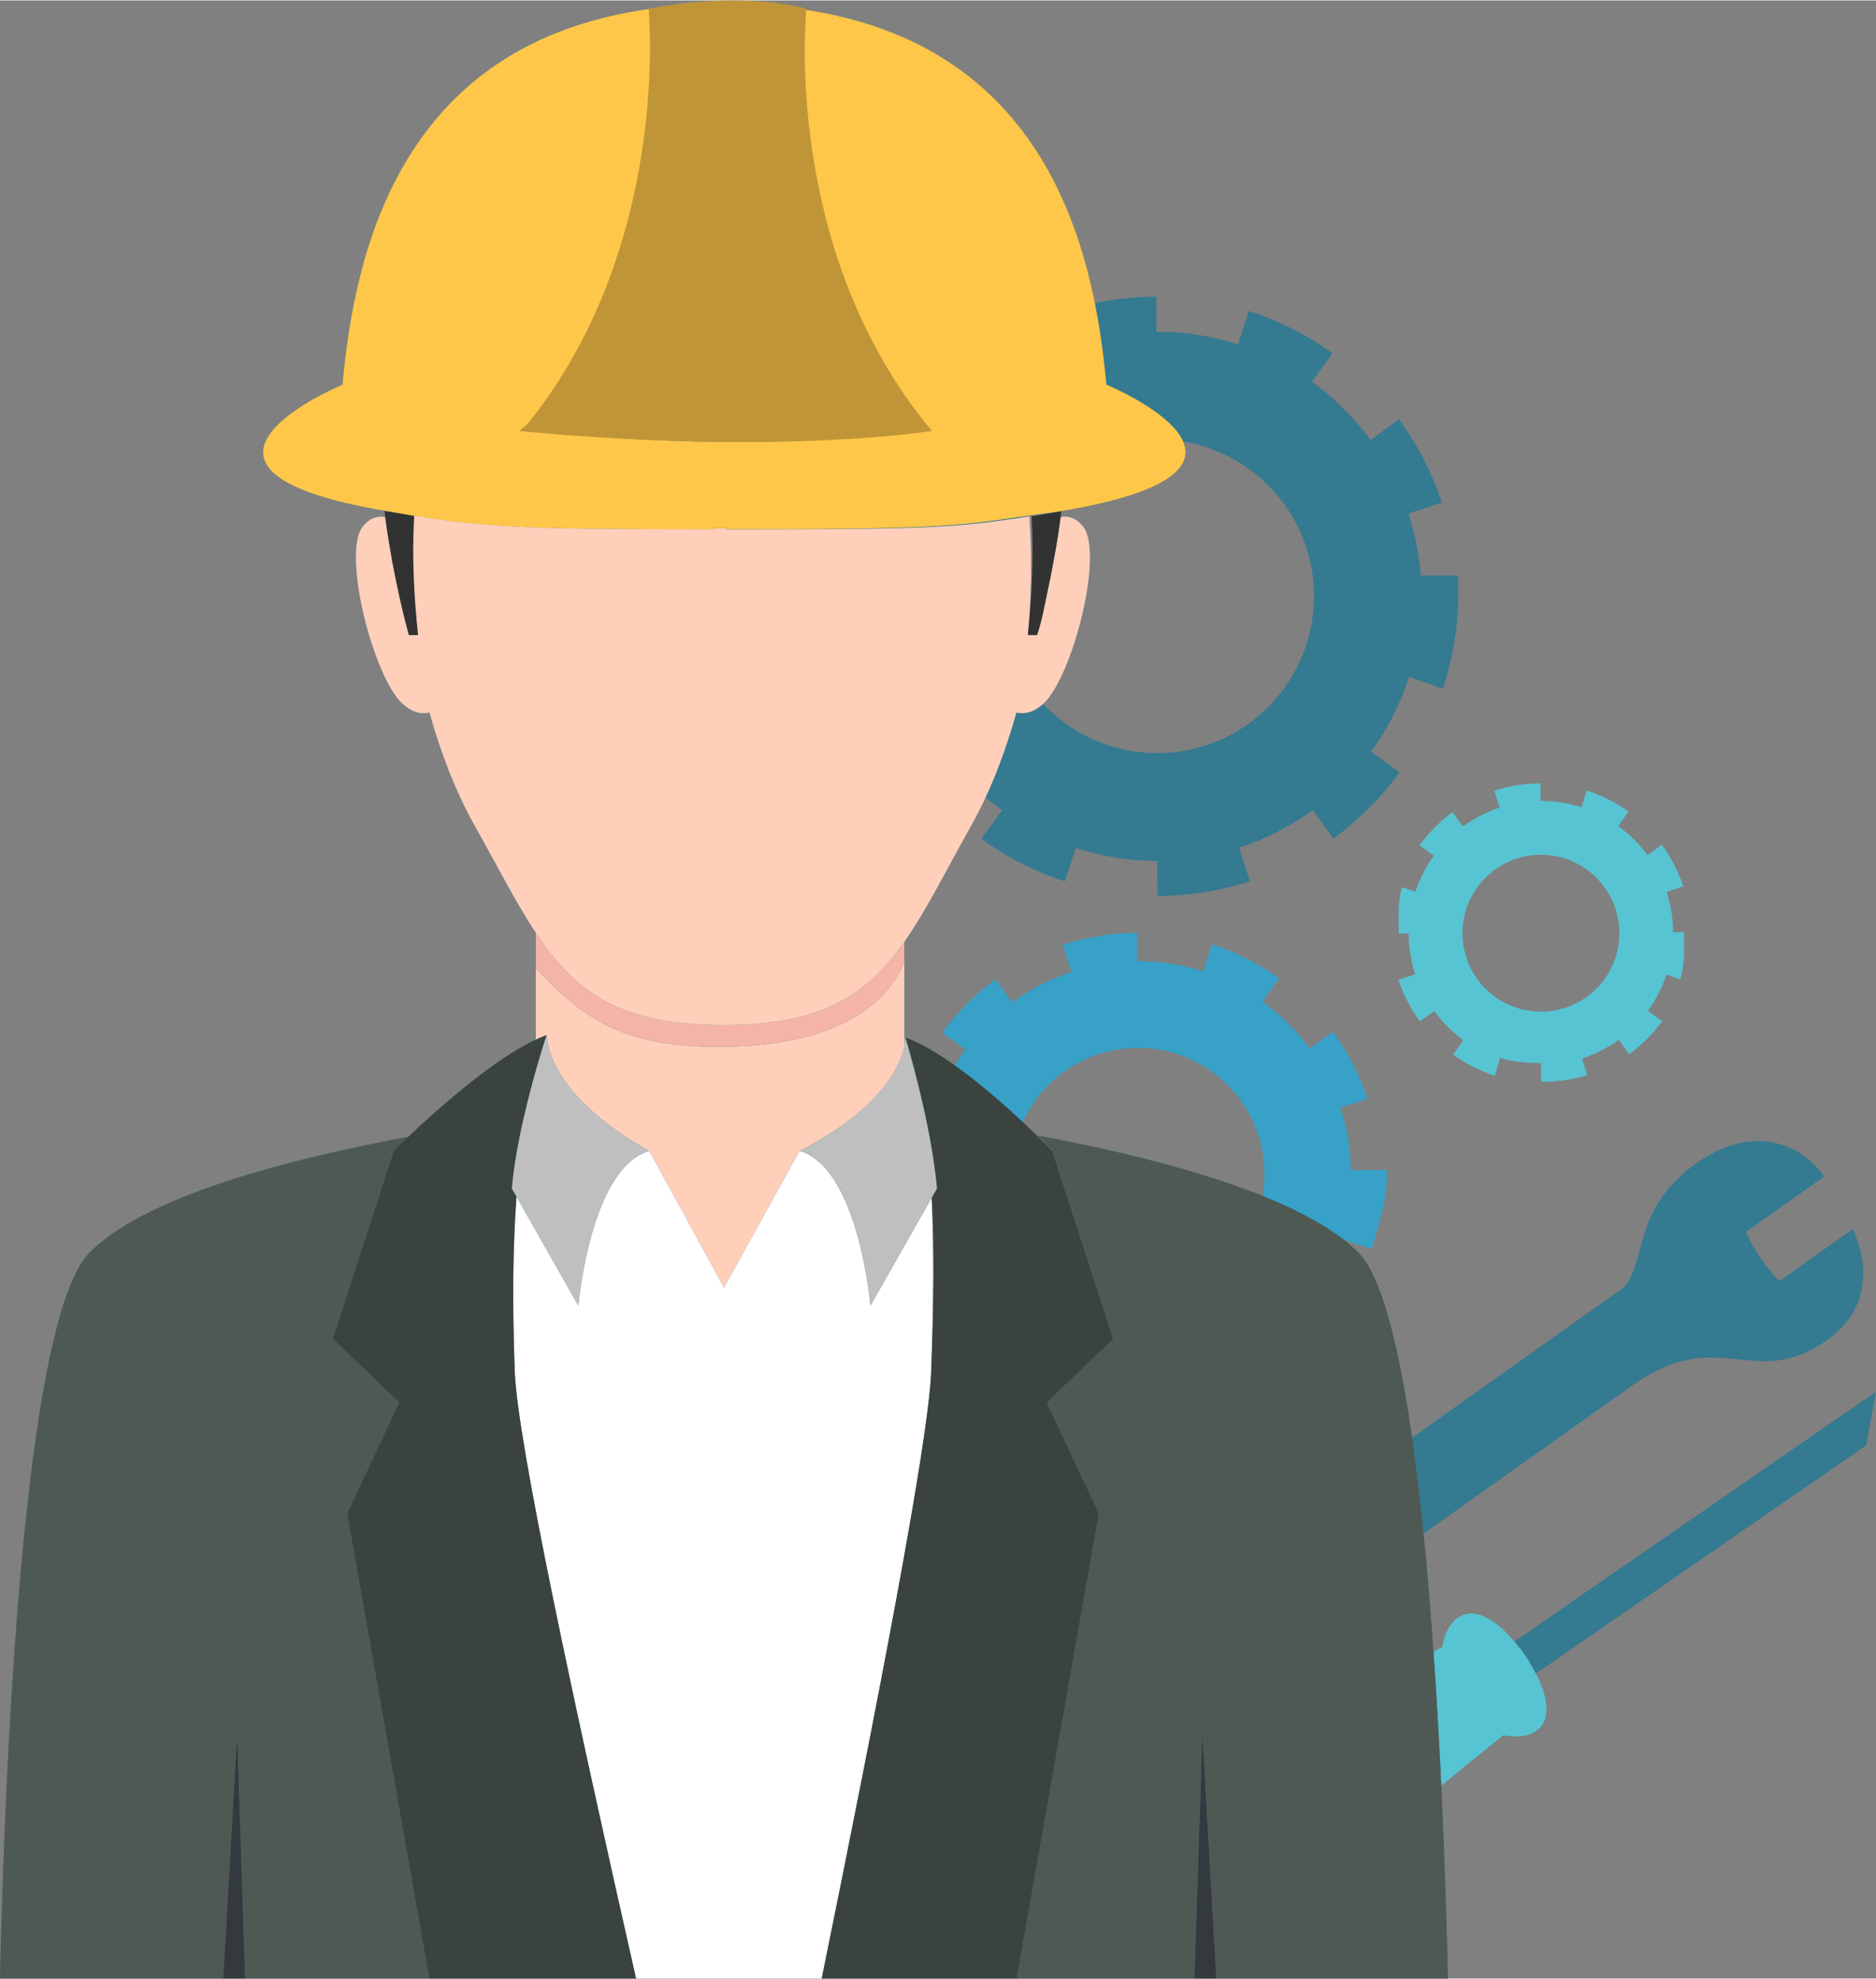 <?xml version="1.0" encoding="UTF-8"?>
<!DOCTYPE svg PUBLIC "-//W3C//DTD SVG 1.1//EN" "http://www.w3.org/Graphics/SVG/1.1/DTD/svg11.dtd">
<!-- Creator: CorelDRAW X7 -->
<svg xmlns="http://www.w3.org/2000/svg" xml:space="preserve" width="493px" height="520px" version="1.1" style="shape-rendering:geometricPrecision; text-rendering:geometricPrecision; image-rendering:optimizeQuality; fill-rule:evenodd; clip-rule:evenodd"
viewBox="0 0 1582092 1667992"
 xmlns:xlink="http://www.w3.org/1999/xlink">
 <rect x="0" y="0" width="1582092" height="1667992" fill="#808080" stroke="none"/>
 <defs>
  <style type="text/css">
   <![CDATA[
    .fil0 {fill:none}
    .fil11 {fill:#323232}
    .fil7 {fill:#34393E}
    .fil1 {fill:#347A91}
    .fil3 {fill:#38A1C7}
    .fil9 {fill:#3B433F}
    .fil4 {fill:#4F5954}
    .fil2 {fill:#57C4D3}
    .fil13 {fill:#BF9537}
    .fil10 {fill:#BFBFBF}
    .fil6 {fill:#F4B4A7}
    .fil12 {fill:#FFC749}
    .fil5 {fill:#FFCFBA}
    .fil8 {fill:white}
   ]]>
  </style>
 </defs>
 <g id="Layer_x0020_1">
  <circle class="fil0" cx="959703" cy="989887" r="106661"/>
  <circle class="fil0" cx="1299486" cy="786543" r="66147"/>
  <circle class="fil0" cx="975875" cy="502402" r="132287"/>
  <path class="fil1" d="M1582092 1173175l-305003 210714c1675,1997 3357,4021 5073,6287l213 -182c1254,1803 2345,3520 3508,5282 1232,1705 2456,3338 3699,5142l-243 140c2277,3611 4172,7006 5896,10318l278506 -192417 8351 -45284z"/>
  <path class="fil2" d="M1289589 1400429c-1243,-1804 -2467,-3440 -3698,-5142 -1152,-1766 -2255,-3478 -3509,-5282l-212 182c-1713,-2266 -3399,-4301 -5074,-6286 -31150,-37005 -55120,-26778 -60823,4441 0,0 -46228,25895 -153779,86980 -101245,57515 -112435,81167 -86559,122582l-170 121c4611,6688 3618,5222 4660,6665 982,1463 4581,6719 4581,6719l171 -110c34197,45534 56432,37865 146041,-36475 95183,-78981 136546,-111954 136546,-111954 30377,5563 48262,-12102 27471,-51971 -1724,-3308 -3619,-6707 -5896,-10318l250 -152z"/>
  <path class="fil1" d="M1369472 1085199l-362902 257495c-16130,11451 -19942,33795 -8502,49918 11450,16130 33784,19920 49918,8473l328954 -233393c73206,-51941 102148,5805 163956,-38035 52063,-36944 21473,-93516 21473,-93516l-61808 43852c-19950,-20954 -28153,-41465 -28153,-41465l66037 -46860c-20704,-29196 -61676,-43871 -107612,-11280 -54302,38505 -41650,82046 -61361,104811z"/>
  <path class="fil1" d="M735685 580891c8222,25194 20340,48864 36042,70349l23951 -17483c13785,18877 30457,35500 49377,49225l-17415 24000c21514,15630 45223,27680 70440,35841l9124 -28130c21644,6998 44712,10909 68686,10909 72,0 151,0 212,0l30 29525c26649,-31 52893,-4233 78007,-12402l-9173 -28233c22477,-7309 43382,-18104 62089,-31742l17453 23963c21435,-15619 40210,-34409 55810,-55852l-24001 -17445c13816,-18999 24713,-40233 32011,-63089l28502 10124c8150,-25133 12913,-51392 12913,-78037l-3 -17427 -31590 0c-1402,-18127 -4953,-35652 -10436,-52301l28191 -9272c-8279,-25175 -20453,-48816 -36171,-70258l-23909 17536c-13827,-18859 -30537,-35429 -49494,-49126l17373 -24043c-21556,-15580 -45284,-27581 -70519,-35701l-9064 28233c-21515,-6908 -44443,-10678 -68254,-10678 -220,0 -439,12 -663,12l-91 -29624c-26638,80 -52874,4289 -77988,12523l9242 28191c-22459,7359 -43352,18177 -62036,31852l-17514 -23932c-21404,15668 -40130,34496 -55692,55973l24019 17403c-13675,18889 -24470,39991 -31730,62688l-30446 -9605c-8060,24981 -14528,51081 -14528,77548l0 440 34410 -250c18,24133 3921,47341 11026,69106l-28191 9189zm240190 -210775c73054,0 132286,59232 132286,132286 0,73066 -59232,132287 -132286,132287 -73055,0 -132287,-59232 -132287,-132287 -7,-73054 59232,-132286 132287,-132286z"/>
  <path class="fil3" d="M1022803 1183611l-7419 -22788c18127,-5896 34898,-14657 49986,-25657l14168 19450c17282,-12591 32412,-27740 44996,-45034l-19461 -14156c11167,-15358 20071,-32473 25967,-50968l25546 8351c6578,-20260 13012,-41434 13012,-62918l-3 -3630 -30257 0c-371,-18328 -3440,-35963 -8904,-52552l22788 -7499c-6677,-20302 -16491,-39361 -29165,-56655l-19420 14236c-11140,-15198 -24572,-28551 -39850,-39589l14084 -19491c-17373,-12561 -36512,-22246 -56856,-28783l-7317 22800c-17343,-5574 -35811,-8651 -55018,-8651 -182,0 -353,19 -531,19l-79 -23902c-21473,61 -42628,3459 -62870,10087l7469 22799c-18116,5934 -34879,14728 -49937,25747l-14217 -19431c-17264,12633 -32371,27801 -44905,45114l19480 14115c-10887,15039 -19571,31749 -25414,49785l-21625 -7067c-6487,20151 -8522,41185 -8522,62529l0 360 21345 -159c19,19438 3209,38115 8942,55651l-22788 7438c6639,20310 16411,39388 29055,56712l19431 -14198c11110,15217 24523,28604 39771,39672l-14126 19469c17343,12603 36463,22326 56803,28903l7358 -24303c17453,5646 36031,7279 55352,7279 61,0 122,0 190,0l19 25376c21499,0 42673,-1865 62922,-8461zm-169761 -193724c0,-58899 47762,-106661 106661,-106661 58921,0 106672,47751 106672,106661 0,58910 -47751,106660 -106672,106660 -58910,0 -106661,-47750 -106661,-106660z"/>
  <path class="fil2" d="M1233779 696566l-8821 -12042c-10697,7828 -20071,17252 -27839,27990l12080 8753c-6639,9174 -11932,19347 -15559,30306l-11178 -3820c-4020,12501 -2838,25547 -2838,38790l0 219 8352 -72c19,12050 1997,23622 5543,34478l-14126 4611c4111,12603 10178,24433 18018,35179l12049 -8803c6896,9443 15217,17745 24671,24615l-8760 12072c10757,7821 22617,13845 35227,17926l4574 -15160c10818,3509 22348,4422 34326,4422 41,0 79,0 121,0l11 15820c13323,-12 26456,-1584 39021,-5677l-4600 -13875c11239,-3661 21643,-8973 31010,-15790l8783 12129c10716,-7809 20113,-17172 27911,-27899l-12072 -8761c6726,-9253 12103,-19548 15740,-30646l11478 4232c4080,-12572 3357,-25694 3357,-39020l-4 -792 -9265 0c-79,-11902 -2053,-23330 -5592,-34057l14137 -4653c-4142,-12592 -10227,-24414 -18097,-35129l-12031 8821c-6907,-9424 -15247,-17714 -24712,-24554l8734 -12102c-10769,-7791 -22648,-13785 -35258,-17847l-4543 14137c-10758,-3459 -22216,-5365 -34125,-5365 -110,0 -213,11 -323,11l-49 -14819c-13315,30 -26437,2137 -38998,6256l4631 14137c-11243,3698 -21640,9151 -30984,15979zm131866 89977c0,36531 -29616,66147 -66159,66147 -36531,0 -66147,-29616 -66147,-66147 0,-36532 29616,-66147 66147,-66147 36531,-12 66159,29615 66159,66147z"/>
  <path class="fil1" d="M324873 435562c914,7059 1997,14175 3168,21333 -1163,-7147 -2254,-14274 -3168,-21333z"/>
  <path class="fil1" d="M884625 492577c291,-1345 492,-2675 773,-4020 -262,1262 -561,2546 -834,3808 19,80 49,140 61,212z"/>
  <path class="fil1" d="M331107 474389c11,-49 19,-110 30,-159 -402,-2095 -792,-4179 -1163,-6267 394,2156 735,4282 1133,6426z"/>
  <path class="fil1" d="M890437 462048c-511,3009 -1122,6055 -1675,9083 553,-3028 1164,-6063 1675,-9083z"/>
  <path class="fil1" d="M1145465 1055746c-51862,-51851 -187024,-83081 -270166,-98499 7541,7359 12111,12493 12111,12493l51369 158712 -56023 53745 43943 93638 -69315 392153 149899 0 6726 -205250 11803 205250 195285 0c-3638,-160406 -18268,-554867 -75632,-612242z"/>
  <path class="fil1" d="M336654 1182277l-56011 -53647 51369 -158522c0,0 4642,-4642 12220,-11819 -83262,15528 -217061,45928 -268593,97449 -57375,57383 -72001,451844 -75639,612250l188214 0 11800 -205250 6729 205250 155275 0 -69295 -392116 43931 -93595z"/>
  <path class="fil1" d="M455485 890134c1254,-4233 2376,-7859 3259,-10666 -1125,3508 -2217,7070 -3259,10666z"/>
  <path class="fil1" d="M547516 970119l63028 115311 63783 -115311c0,0 77367,-36103 88355,-88344l0 -70599c-20052,45826 -73255,71149 -157230,71149 -80292,0 -113458,-23599 -153559,-66451l0 60422c3107,-1444 6146,-2717 9052,-3729 4885,56095 86571,97552 86571,97552z"/>
  <path class="fil1" d="M605456 882325c83975,0 137178,-25323 157230,-71149l0 -17336c-31688,45235 -69576,70198 -152979,70198 -87059,0 -124708,-27740 -157810,-77696l0 29544c40100,42851 73274,66439 153559,66439z"/>
  <polygon class="fil1" points="188214,1667988 206743,1667988 200017,1462738 "/>
  <polygon class="fil1" points="1007283,1667988 1025812,1667988 1014012,1462738 "/>
  <path class="fil1" d="M785732 1009628l-51650 90962c0,0 -9753,-115845 -59744,-130471l-63782 115311 -63029 -115311c-49986,14626 -59751,130471 -59751,130471l-52203 -91924c-3137,42457 -3599,89848 -1455,147716 2194,58951 50059,281022 102269,511610l74161 -4 82448 0c46989,-230584 90110,-452658 92296,-511610 2133,-57754 2577,-104732 440,-146750z"/>
  <path class="fil1" d="M435573 1008655l-3880 -6836c3410,-39180 16312,-86601 23800,-111685 1042,-3600 2137,-7158 3258,-10666 1372,-4381 2217,-6897 2217,-6897 -2906,1023 -5945,2296 -9052,3729 -36603,16941 -85305,60804 -107665,81989 -7578,7177 -12220,11819 -12220,11819l-51369 158522 56011 53647 -43931 93588 69276 392123 62506 0 111856 0c-52215,-230584 -100075,-452658 -102269,-511610 -2137,-57875 -1687,-105262 1462,-147723z"/>
  <path class="fil1" d="M763046 874314c212,633 402,1285 610,1914 61,-523 231,-1035 269,-1554 -280,-98 -598,-257 -879,-360z"/>
  <path class="fil1" d="M882756 1182277l56023 -53647 -51369 -158522c0,0 -4574,-4752 -12111,-12111 -23117,-22568 -74547,-69966 -111332,-83300 201,663 21355,71300 26206,127122l-4430 7809c2137,42018 1694,88996 -439,146754 -2187,58951 -45315,281022 -92296,511610l108422 -4 55966 0 69307 -392116 -43947 -93595z"/>
  <path class="fil1" d="M460949 872571c0,0 -833,2505 -2216,6897 -883,2807 -1997,6445 -3259,10666 -7487,25084 -20393,72505 -23800,111685l3880 6836 52203 91924c0,0 9765,-115845 59751,-130471 8,11 -81678,-41446 -86559,-97537z"/>
  <path class="fil1" d="M674338 970119c49987,14626 59744,130471 59744,130471l51650 -90962 4429 -7809c-4854,-55822 -26637,-126463 -26838,-127122l-641 -61c0,12 0,31 0,50 0,530 410,1034 353,1553 -212,1876 -281,3698 -663,5536 -10989,52241 -88034,88344 -88034,88344z"/>
  <path class="fil1" d="M609707 864038c83392,0 121287,-24963 152979,-70198 18359,-26198 34629,-59171 56443,-98070 16180,-28862 28612,-61555 38077,-95324 6878,1694 14395,-60 22368,-7097 24853,-21946 51960,-128023 33666,-149981 -6176,-7420 -12773,-8973 -18786,-7799 -1133,8753 -2497,17593 -4009,26487 -512,3008 -1122,6055 -1675,9082 -1061,5794 -2145,11591 -3357,17423 -281,1345 -482,2675 -773,4020 -12,-72 -42,189 -61,121 -2967,13914 -6267,32394 -10045,42420l-7684 3c3039,-30078 3527,-64404 1383,-100063 -64075,9844 -85499,10909 -255930,10988l0 -1163c0,0 382,0 -1243,0 -1626,0 1243,0 -8783,0l0 993c-160406,-80 -188840,-1535 -254919,-11750 -2186,35799 2084,70910 5123,100984l-7669 0c-5445,-20052 -9954,-40100 -13675,-60153 -11,0 -19,0 -30,0 -410,0 -743,-4562 -1122,-6706 -663,-3699 -1345,-7541 -1936,-11220 -1182,-7158 -2255,-14357 -3168,-21405 -6017,-1175 -12603,341 -18779,7760 -18298,21955 8814,128024 33667,149959 7991,7060 15520,8784 22386,7078 9465,33777 21916,66458 38096,95332 19779,35280 35148,65665 51642,90568 33106,49971 70762,77711 157814,77711z"/>
  <path class="fil1" d="M870006 435050c2145,35671 -129,69990 -3156,100064l7676 0c3778,-10026 7079,-28502 10045,-42419 270,-1262 573,-2706 834,-3971 1213,-5847 2296,-11709 3357,-17514 561,-3027 1175,-6104 1675,-9124 1516,-8893 2887,-17756 4009,-26509 212,-1603 299,-3179 500,-4782 -2095,353 -4160,853 -6335,1194 -6605,1038 -12739,2160 -18605,3061z"/>
  <path class="fil1" d="M329985 467974c371,2084 762,4490 1163,6586 3721,19821 8230,40502 13675,60554l7670 0c-3047,-30078 -5324,-64684 -3138,-100484 -5032,-781 -10276,-1766 -15861,-2637 -3138,-493 -6177,-1073 -9162,-1573 212,1754 322,3429 553,5195 913,7059 2004,14168 3168,21314 591,3656 1273,7347 1932,11045z"/>
  <path class="fil1" d="M333486 431833c5585,872 8833,1694 13865,2478 66079,10205 94508,11489 254918,11569l-4 -993c10026,0 7158,0 8783,0 1626,0 1243,0 1243,0l0 993c170432,-80 191856,-1804 255930,-11648 5866,-902 12895,-1614 19499,-2649 2175,-341 4684,-560 6779,-913 211809,-35038 38539,-106702 38539,-106702 -10295,-114421 -49755,-288581 -259980,-316973 -269,2705 -19620,204250 95141,355952 0,0 -114371,20954 -314389,261 -2406,-250 2929,-3891 4362,-5835 109987,-150762 91413,-347733 91151,-350401 -210574,28222 -250193,202575 -260492,317053 0,0 -172008,71092 35489,106300 2990,516 6025,1016 9166,1508z"/>
  <path class="fil4" d="M1145465 1055746c-51862,-51851 -187024,-83081 -270166,-98499 7541,7359 12111,12493 12111,12493l51369 158712 -56023 53745 43943 93638 -69315 392153 149899 0 6726 -205250 11803 205250 195285 0c-3638,-160406 -18268,-554867 -75632,-612242z"/>
  <path class="fil4" d="M336654 1182277l-56011 -53647 51369 -158522c0,0 4642,-4642 12220,-11819 -83262,15528 -217061,45928 -268593,97449 -57375,57383 -72001,451844 -75639,612250l188214 0 11800 -205250 6729 205250 155275 0 -69295 -392116 43931 -93595z"/>
  <path class="fil5" d="M455485 890134c1254,-4233 2376,-7859 3259,-10666 -1125,3508 -2217,7070 -3259,10666z"/>
  <path class="fil5" d="M547516 970119l63028 115311 63783 -115311c0,0 77367,-36103 88355,-88344l0 -70599c-20052,45826 -73255,71149 -157230,71149 -80292,0 -113458,-23599 -153559,-66451l0 60422c3107,-1444 6146,-2717 9052,-3729 4885,56095 86571,97552 86571,97552z"/>
  <path class="fil6" d="M605456 882325c83975,0 137178,-25323 157230,-71149l0 -17336c-31688,45235 -69576,70198 -152979,70198 -87059,0 -124708,-27740 -157810,-77696l0 29544c40100,42851 73274,66439 153559,66439z"/>
  <polygon class="fil7" points="188214,1667988 206743,1667988 200017,1462738 "/>
  <polygon class="fil7" points="1007283,1667988 1025812,1667988 1014012,1462738 "/>
  <path class="fil8" d="M785732 1009628l-51650 90962c0,0 -9753,-115845 -59744,-130471l-63782 115311 -63029 -115311c-49986,14626 -59751,130471 -59751,130471l-52203 -91924c-3137,42457 -3599,89848 -1455,147716 2194,58951 50059,281022 102269,511610l74161 -4 82448 0c46989,-230584 90110,-452658 92296,-511610 2133,-57754 2577,-104732 440,-146750z"/>
  <path class="fil9" d="M435573 1008655l-3880 -6836c3410,-39180 16312,-86601 23800,-111685 1042,-3600 2137,-7158 3258,-10666 1372,-4381 2217,-6897 2217,-6897 -2906,1023 -5945,2296 -9052,3729 -36603,16941 -85305,60804 -107665,81989 -7578,7177 -12220,11819 -12220,11819l-51369 158522 56011 53647 -43931 93588 69276 392123 62506 0 111856 0c-52215,-230584 -100075,-452658 -102269,-511610 -2137,-57875 -1687,-105262 1462,-147723z"/>
  <path class="fil9" d="M763046 874314c212,633 402,1285 610,1914 61,-523 231,-1035 269,-1554 -280,-98 -598,-257 -879,-360z"/>
  <path class="fil9" d="M882756 1182277l56023 -53647 -51369 -158522c0,0 -4574,-4752 -12111,-12111 -23117,-22568 -74547,-69966 -111332,-83300 201,663 21355,71300 26206,127122l-4430 7809c2137,42018 1694,88996 -439,146754 -2187,58951 -45315,281022 -92296,511610l108422 -4 55966 0 69307 -392116 -43947 -93595z"/>
  <path class="fil10" d="M460949 872571c0,0 -833,2505 -2216,6897 -883,2807 -1997,6445 -3259,10666 -7487,25084 -20393,72505 -23800,111685l3880 6836 52203 91924c0,0 9765,-115845 59751,-130471 8,11 -81678,-41446 -86559,-97537z"/>
  <path class="fil10" d="M674338 970119c49987,14626 59744,130471 59744,130471l51650 -90962 4429 -7809c-4854,-55822 -26637,-126463 -26838,-127122l-641 -61c0,12 0,31 0,50 0,530 410,1034 353,1553 -212,1876 -281,3698 -663,5536 -10989,52241 -88034,88344 -88034,88344z"/>
  <path class="fil5" d="M609707 864038c83392,0 121287,-24963 152979,-70198 18359,-26198 34629,-59171 56443,-98070 16180,-28862 28612,-61555 38077,-95324 6878,1694 14395,-60 22368,-7097 24853,-21946 51960,-128023 33666,-149981 -6176,-7420 -12773,-8973 -18786,-7799 -1133,8753 -2497,17593 -4009,26487 -512,3008 -1122,6055 -1675,9082 -1061,5794 -2145,11591 -3357,17423 -281,1345 -482,2675 -773,4020 -12,-72 -42,189 -61,121 -2967,13914 -6267,32394 -10045,42420l-7684 3c3039,-30078 3527,-64404 1383,-100063 -64075,9844 -85499,10909 -255930,10988l0 -1163c0,0 382,0 -1243,0 -1626,0 1243,0 -8783,0l0 993c-160406,-80 -188840,-1535 -254919,-11750 -2186,35799 2084,70910 5123,100984l-7669 0c-5445,-20052 -9954,-40100 -13675,-60153 -11,0 -19,0 -30,0 -410,0 -743,-4562 -1122,-6706 -663,-3699 -1345,-7541 -1936,-11220 -1182,-7158 -2255,-14357 -3168,-21405 -6017,-1175 -12603,341 -18779,7760 -18298,21955 8814,128024 33667,149959 7991,7060 15520,8784 22386,7078 9465,33777 21916,66458 38096,95332 19779,35280 35148,65665 51642,90568 33106,49971 70762,77711 157814,77711z"/>
  <path class="fil11" d="M870006 435050c2145,35671 -129,69990 -3156,100064l7676 0c3778,-10026 7079,-28502 10045,-42419 270,-1262 573,-2706 834,-3971 1213,-5847 2296,-11709 3357,-17514 561,-3027 1175,-6104 1675,-9124 1516,-8893 2887,-17756 4009,-26509 212,-1603 299,-3179 500,-4782 -2095,353 -4160,853 -6335,1194 -6605,1038 -12739,2160 -18605,3061z"/>
  <path class="fil11" d="M329985 467974c371,2084 762,4490 1163,6586 3721,19821 8230,40502 13675,60554l7670 0c-3047,-30078 -5324,-64684 -3138,-100484 -5032,-781 -10276,-1766 -15861,-2637 -3138,-493 -6177,-1073 -9162,-1573 212,1754 322,3429 553,5195 913,7059 2004,14168 3168,21314 591,3656 1273,7347 1932,11045z"/>
  <path class="fil12" d="M333486 431833c5585,872 8833,1694 13865,2478 66079,10205 94508,11489 254918,11569l-4 -993c10026,0 7158,0 8783,0 1626,0 1243,0 1243,0l0 993c170432,-80 191856,-1804 255930,-11648 5866,-902 12895,-1614 19499,-2649 2175,-341 4684,-560 6779,-913 211809,-35038 38539,-106702 38539,-106702 -10295,-114421 -49755,-288581 -259980,-316973 -269,2705 -19620,204250 95141,355952 0,0 -114371,20954 -314389,261 -2406,-250 2929,-3891 4362,-5835 109987,-150762 91413,-347733 91151,-350401 -210574,28222 -250193,202575 -260492,317053 0,0 -172008,71092 35489,106300 2990,516 6025,1016 9166,1508z"/>
  <path class="fil13" d="M444788 357384c-1580,1944 -8241,5593 -5570,5847 221010,20692 346620,-250 346620,-250 -126804,-151729 -105857,-353250 -105857,-355956 0,-19 0,-129 0,-129 0,0 -23505,-6896 -61392,-6896 -37884,0 -71539,6855 -71539,6855 0,0 0,109 0,128 0,2668 19275,199639 -102262,350401z"/>
 </g>
</svg>
